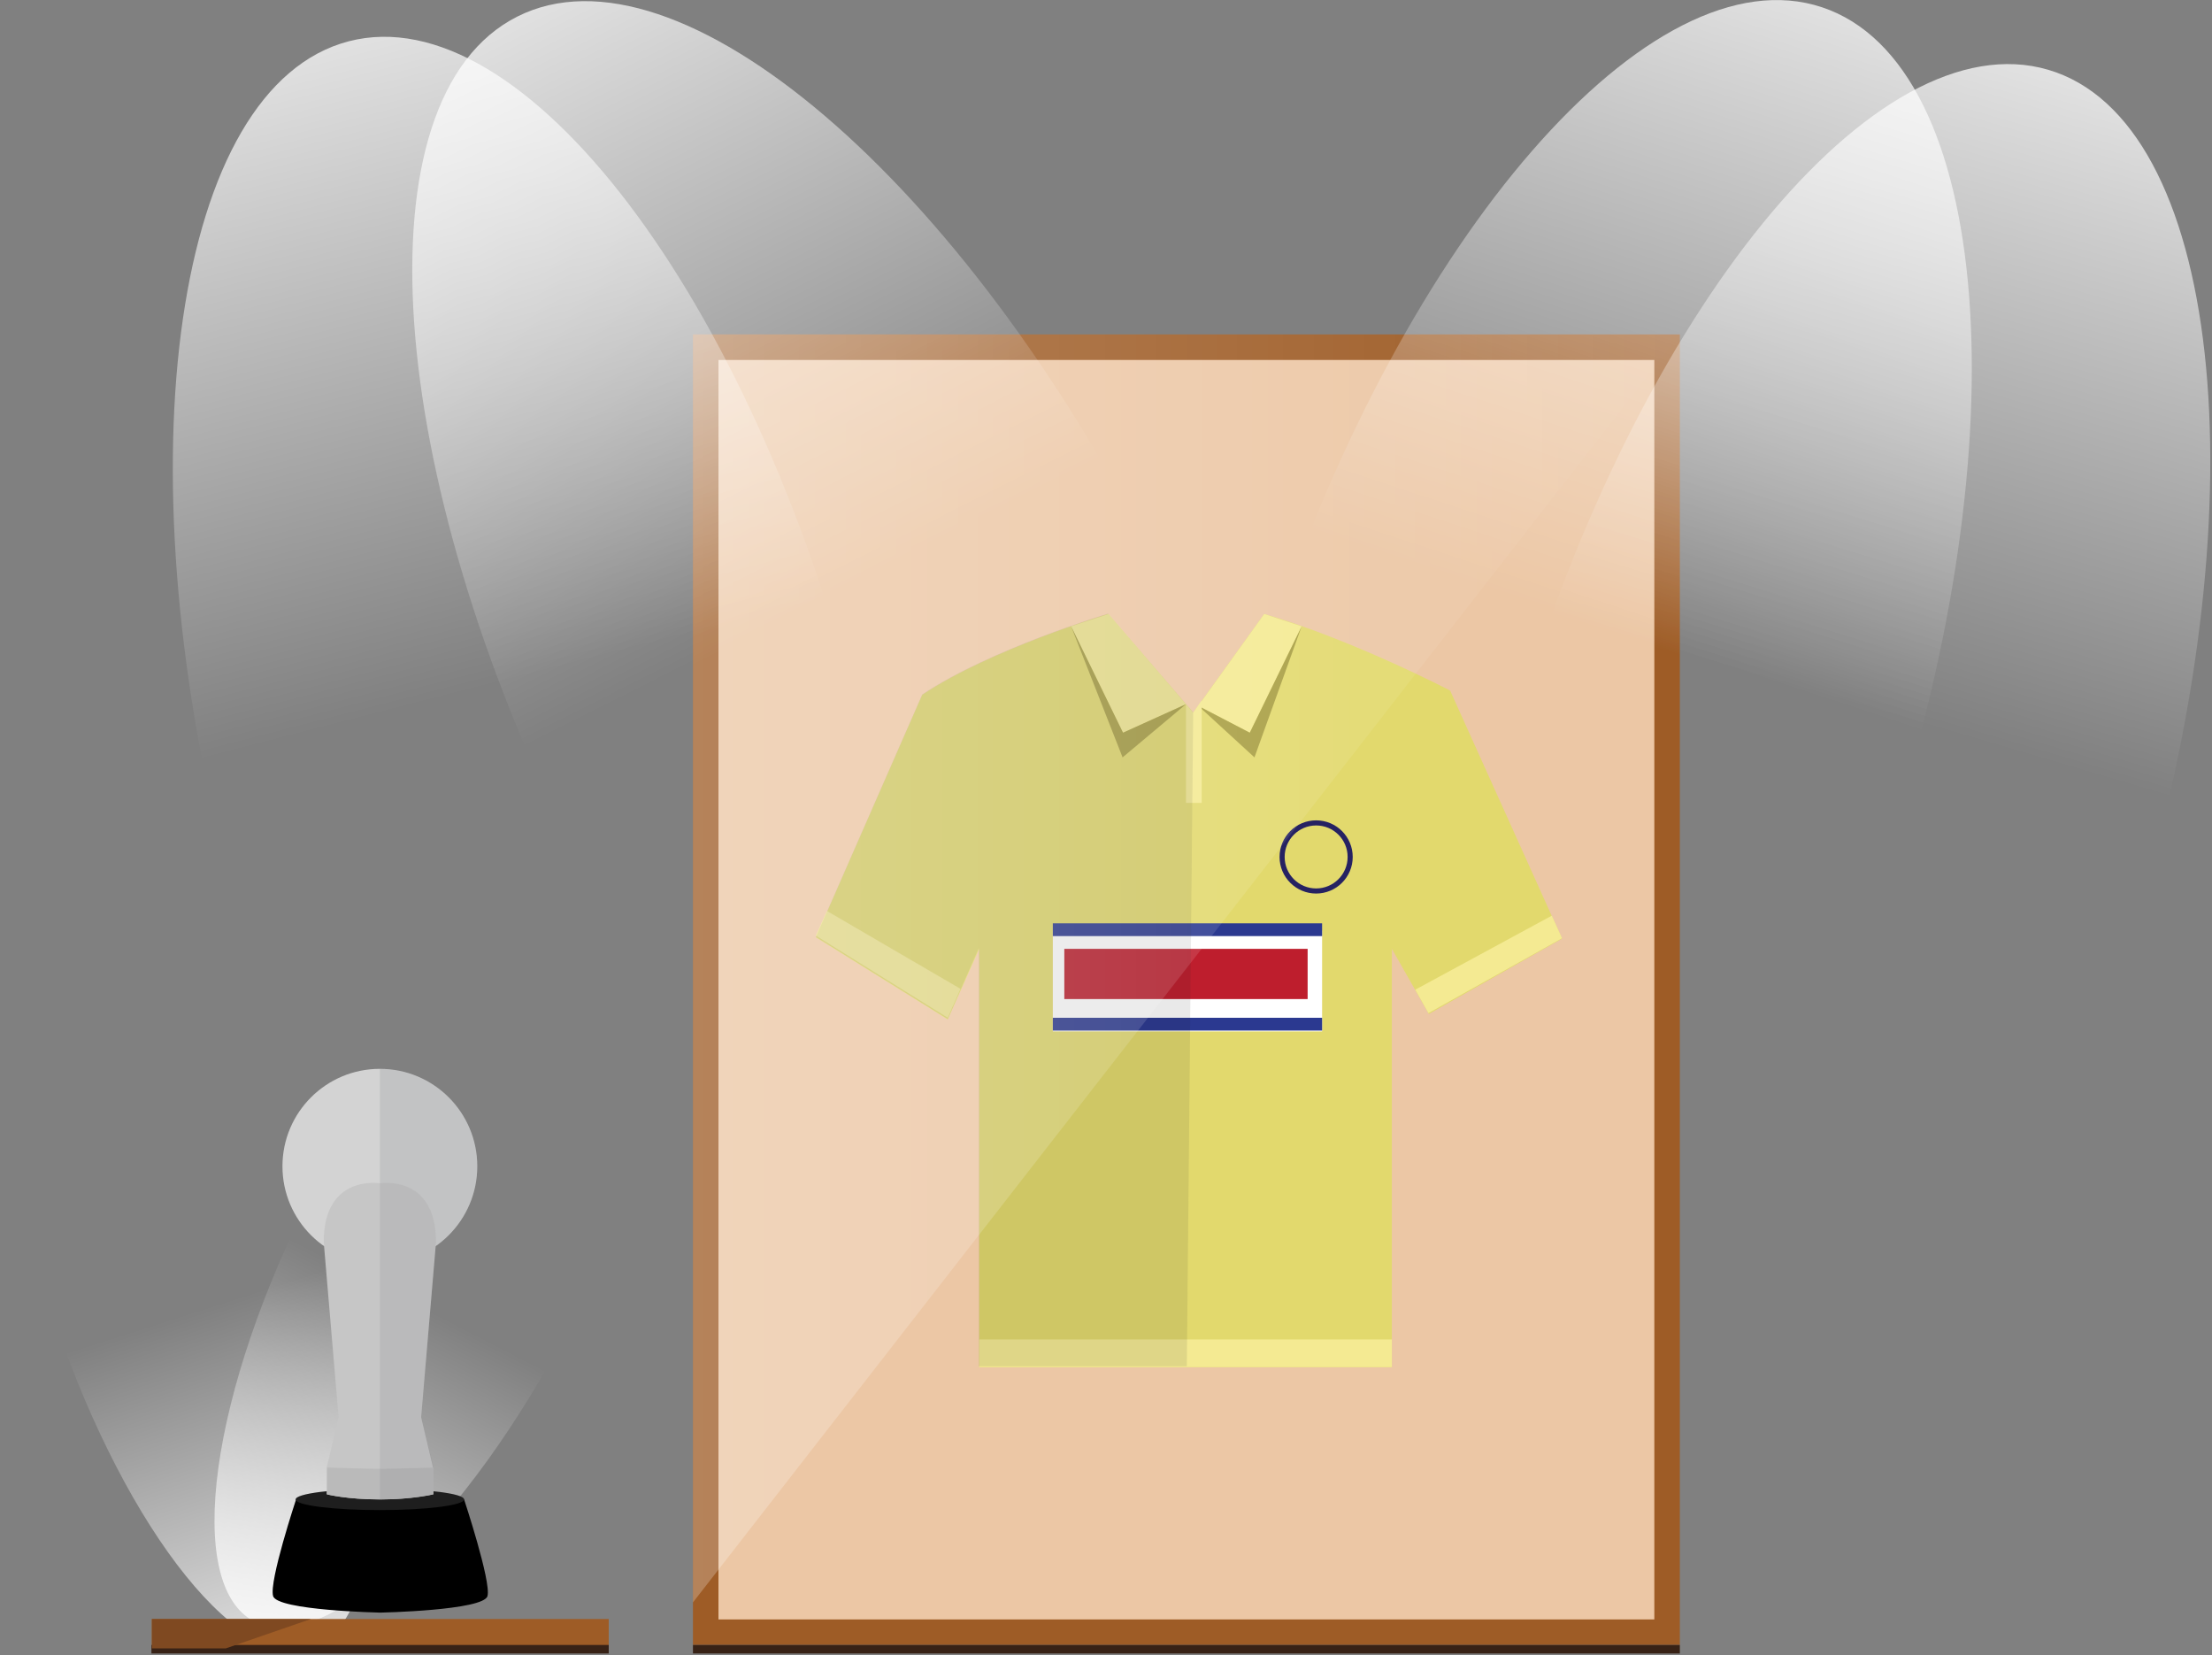 <?xml version="1.0" encoding="utf-8"?>
<!-- Generator: Adobe Illustrator 18.1.0, SVG Export Plug-In . SVG Version: 6.00 Build 0)  -->
<!DOCTYPE svg PUBLIC "-//W3C//DTD SVG 1.1//EN" "http://www.w3.org/Graphics/SVG/1.1/DTD/svg11.dtd">
<svg version="1.1" id="Layer_1" xmlns="http://www.w3.org/2000/svg" xmlns:xlink="http://www.w3.org/1999/xlink" x="0px" y="0px"
	 viewBox="0 0 520 389" enable-background="new 0 0 520 389" xml:space="preserve">
<rect x="0" y="0" width="520" height="389" fill="#808080" stroke="none"/>
<g>
	<rect x="165.9" y="81.6" fill="#ECC7A5" width="226" height="302"/>
	<path fill="#9E5C26" d="M388.9,84.6v296h-220v-296L388.9,84.6 M394.9,78.6h-232v308h232V78.6L394.9,78.6z"/>
</g>
<rect x="162.9" y="386.6" fill="#382216" width="232" height="2"/>
<g>
	
		<linearGradient id="SVGID_1_" gradientUnits="userSpaceOnUse" x1="-14848.952" y1="-5654.295" x2="-14848.952" y2="-5762.727" gradientTransform="matrix(-0.801 0.256 0.304 0.953 -10089.743 9599.072)">
		<stop  offset="0" style="stop-color:#FFFFFF"/>
		<stop  offset="1" style="stop-color:#FFFFFF;stop-opacity:0"/>
	</linearGradient>
	<path fill="url(#SVGID_1_)" d="M11.3,305.7c-16.2-50.8-14.9-96.6,3.1-102.3c17.9-5.7,45.6,30.8,61.8,81.6s14.9,96.6-3.1,102.3
		C55.2,393,27.6,356.5,11.3,305.7z"/>
	
		<linearGradient id="SVGID_2_" gradientUnits="userSpaceOnUse" x1="-10857.265" y1="-10229.951" x2="-10857.265" y2="-10338.383" gradientTransform="matrix(-0.747 -0.385 -0.458 0.889 -12753.395 5313.773)">
		<stop  offset="0" style="stop-color:#FFFFFF"/>
		<stop  offset="1" style="stop-color:#FFFFFF;stop-opacity:0"/>
	</linearGradient>
	<path fill="url(#SVGID_2_)" d="M73.7,279.7c24.4-47.4,57.8-78.8,74.5-70.2s10.5,54-13.9,101.4s-57.8,78.8-74.5,70.2
		S49.3,327.1,73.7,279.7z"/>
</g>
<g>
	<rect x="35.7" y="380.5" fill="#9E5C26" width="107.4" height="6.9"/>
	<rect x="35.6" y="386.6" fill="#382216" width="107.5" height="2"/>
	<polygon fill="#7F4921" points="53.1,387.4 35.7,387.4 35.7,380.5 73.1,380.5 	"/>
</g>
<g>
	<circle fill="#D3D3D3" cx="89.3" cy="274.1" r="22.9"/>
	<path opacity="8.000000e-02" fill="#00101F" enable-background="new    " d="M89.3,251.2c12.7,0,22.9,10.3,22.9,22.9
		S102,297,89.3,297"/>
	<g>
		<path d="M109.1,352.4H89.3H69.6c0,0-6.4,19.3-5.4,22.7c0.9,3.4,25.2,3.9,25.2,3.9s24.3-0.5,25.2-3.9S109.1,352.4,109.1,352.4z"/>
		<ellipse fill="#1E1E1E" cx="89.3" cy="352.4" rx="19.8" ry="2.5"/>
	</g>
	<path fill="#C6C6C6" d="M99,333.1l3.5-41.2c0-16-13.2-13.8-13.2-13.8s-13.2-2.2-13.2,13.8l3.5,41.2l-2.8,11.8v6.3
		c0,0,4.8,1.2,12.4,1.2c7.4,0,12.6-1.2,12.6-1.2v-6.3L99,333.1z"/>
	<path fill="#BABABA" d="M76.9,344.9c0,0,9.3,0.3,12.4,0.3s12.6-0.3,12.6-0.3v6.3c0,0-4.9,1.2-12.2,1.2c-8.3,0-12.8-1.2-12.8-1.2
		V344.9z"/>
	<path opacity="6.000000e-02" fill="#00101F" enable-background="new    " d="M89.3,352.4c7.4,0,12.6-1.2,12.6-1.2v-6.3L99,333.1
		l3.5-41.2c0-16-13.2-13.8-13.2-13.8"/>
</g>
<linearGradient id="SVGID_3_" gradientUnits="userSpaceOnUse" x1="892.807" y1="-1152.321" x2="892.807" y2="-1357.073" gradientTransform="matrix(0.968 -0.25 -0.25 -0.968 -1082.633 -930.103)">
	<stop  offset="0" style="stop-color:#FFFFFF"/>
	<stop  offset="1" style="stop-color:#FFFFFF;stop-opacity:0"/>
</linearGradient>
<path fill="url(#SVGID_3_)" d="M201.6,167.1c25.1,97.5,12.4,185-28.5,195.6S78.6,302.8,53.5,205.3S41.1,20.3,82,9.7
	S176.5,69.6,201.6,167.1z"/>
<linearGradient id="SVGID_4_" gradientUnits="userSpaceOnUse" x1="-1001.079" y1="2091.334" x2="-1001.079" y2="1886.582" gradientTransform="matrix(0.959 0.283 0.283 -0.959 862.679 2258.972)">
	<stop  offset="0" style="stop-color:#FFFFFF"/>
	<stop  offset="1" style="stop-color:#FFFFFF;stop-opacity:0"/>
</linearGradient>
<path fill="url(#SVGID_4_)" d="M503.2,212.9c-28.5,96.5-84.5,165.1-125,153.1s-50.2-99.9-21.7-196.4S441,4.5,481.5,16.4
	S531.8,116.4,503.2,212.9z"/>
<linearGradient id="SVGID_5_" gradientUnits="userSpaceOnUse" x1="-1236.492" y1="2261.361" x2="-1236.492" y2="2056.609" gradientTransform="matrix(0.95 0.314 0.314 -0.95 907.829 2490.631)">
	<stop  offset="0" style="stop-color:#FFFFFF"/>
	<stop  offset="1" style="stop-color:#FFFFFF;stop-opacity:0"/>
</linearGradient>
<path fill="url(#SVGID_5_)" d="M443.7,198.7c-31.6,95.6-89.7,162.3-129.8,149s-47-101.5-15.4-197s89.7-162.3,129.8-149
	S475.3,103.2,443.7,198.7z"/>
<linearGradient id="SVGID_6_" gradientUnits="userSpaceOnUse" x1="1299.959" y1="-2828.058" x2="1299.959" y2="-3032.81" gradientTransform="matrix(0.893 -0.449 -0.449 -0.893 -2332.431 -1981.83)">
	<stop  offset="0" style="stop-color:#FFFFFF"/>
	<stop  offset="1" style="stop-color:#FFFFFF;stop-opacity:0"/>
</linearGradient>
<path fill="url(#SVGID_6_)" d="M271.9,132.3c45.2,89.9,51.3,178.2,13.6,197.2s-105-38.5-150.2-128.4S83.9,22.9,121.6,3.9
	S226.7,42.4,271.9,132.3z"/>
<g>
	<path fill="#E2D96D" d="M230.2,223v98.3h97V223l8.7,15.3l31.3-17.7l-26.3-58.3c0,0-23-12-43.7-18l-16.7,23.2l-20-23.2
		c0,0-27.7,8.3-43.7,19l-25,57l31,19.3L230.2,223z"/>
	<polyline fill="#F4EA92" points="222.8,239.2 225.8,232.4 194.4,214.1 191.8,219.9 222.8,239.2 	"/>
	<polyline fill="#F4EA92" points="332.7,232.6 335.8,238.1 367.2,220.5 364.8,215.2 332.7,232.6 	"/>
	<rect x="230.2" y="314.8" fill="#F4EA92" width="97" height="6.5"/>
	<polygon fill="#F4EA92" points="281.7,165.9 293.8,172.2 306,147.2 297.2,144.3 	"/>
	<polygon fill="#F4EA92" points="278.8,165.5 264,172.2 251.8,147.2 260.6,144.3 	"/>
	<polygon fill="#A89E42" points="281.7,165.9 293.8,172.2 306,147.2 294.9,178 	"/>
	<polygon fill="#A89E42" points="278.8,165.5 264,172.2 251.8,147.2 263.9,178 	"/>
	<polygon fill="#F4EA92" points="278.8,165.5 278.8,188.7 282.5,188.7 282.5,164.6 280.5,167.5 	"/>
	<g>
		<circle fill="#262262" cx="309.4" cy="201.4" r="8.6"/>
		<circle fill="#E2D96D" cx="309.4" cy="201.4" r="7.4"/>
	</g>
	<rect x="247.5" y="218.7" fill="#FFFFFF" width="63.3" height="23.7"/>
	<rect x="247.5" y="217" fill="#2B3990" width="63.3" height="3"/>
	<rect x="247.5" y="239.2" fill="#2B3990" width="63.3" height="3"/>
	<rect x="250.2" y="223" fill="#BE1E2D" width="57.2" height="11.8"/>
	<path opacity="0.1" fill="#231F20" d="M280.5,167.4l-20-23.2c0,0-27.7,8.3-43.7,19l-25,57l31,19.3l7.3-16.7v98.3H279"/>
</g>
<g opacity="0.24">
	
		<linearGradient id="SVGID_7_" gradientUnits="userSpaceOnUse" x1="162.9" y1="161.4" x2="394.9" y2="161.4" gradientTransform="matrix(1 0 0 -1 0 389)">
		<stop  offset="0" style="stop-color:#FFFFFF"/>
		<stop  offset="1" style="stop-color:#FFFFFF;stop-opacity:0"/>
	</linearGradient>
	<polygon fill="url(#SVGID_7_)" points="162.9,376.6 162.9,78.6 394.9,78.6 	"/>
</g>
</svg>
